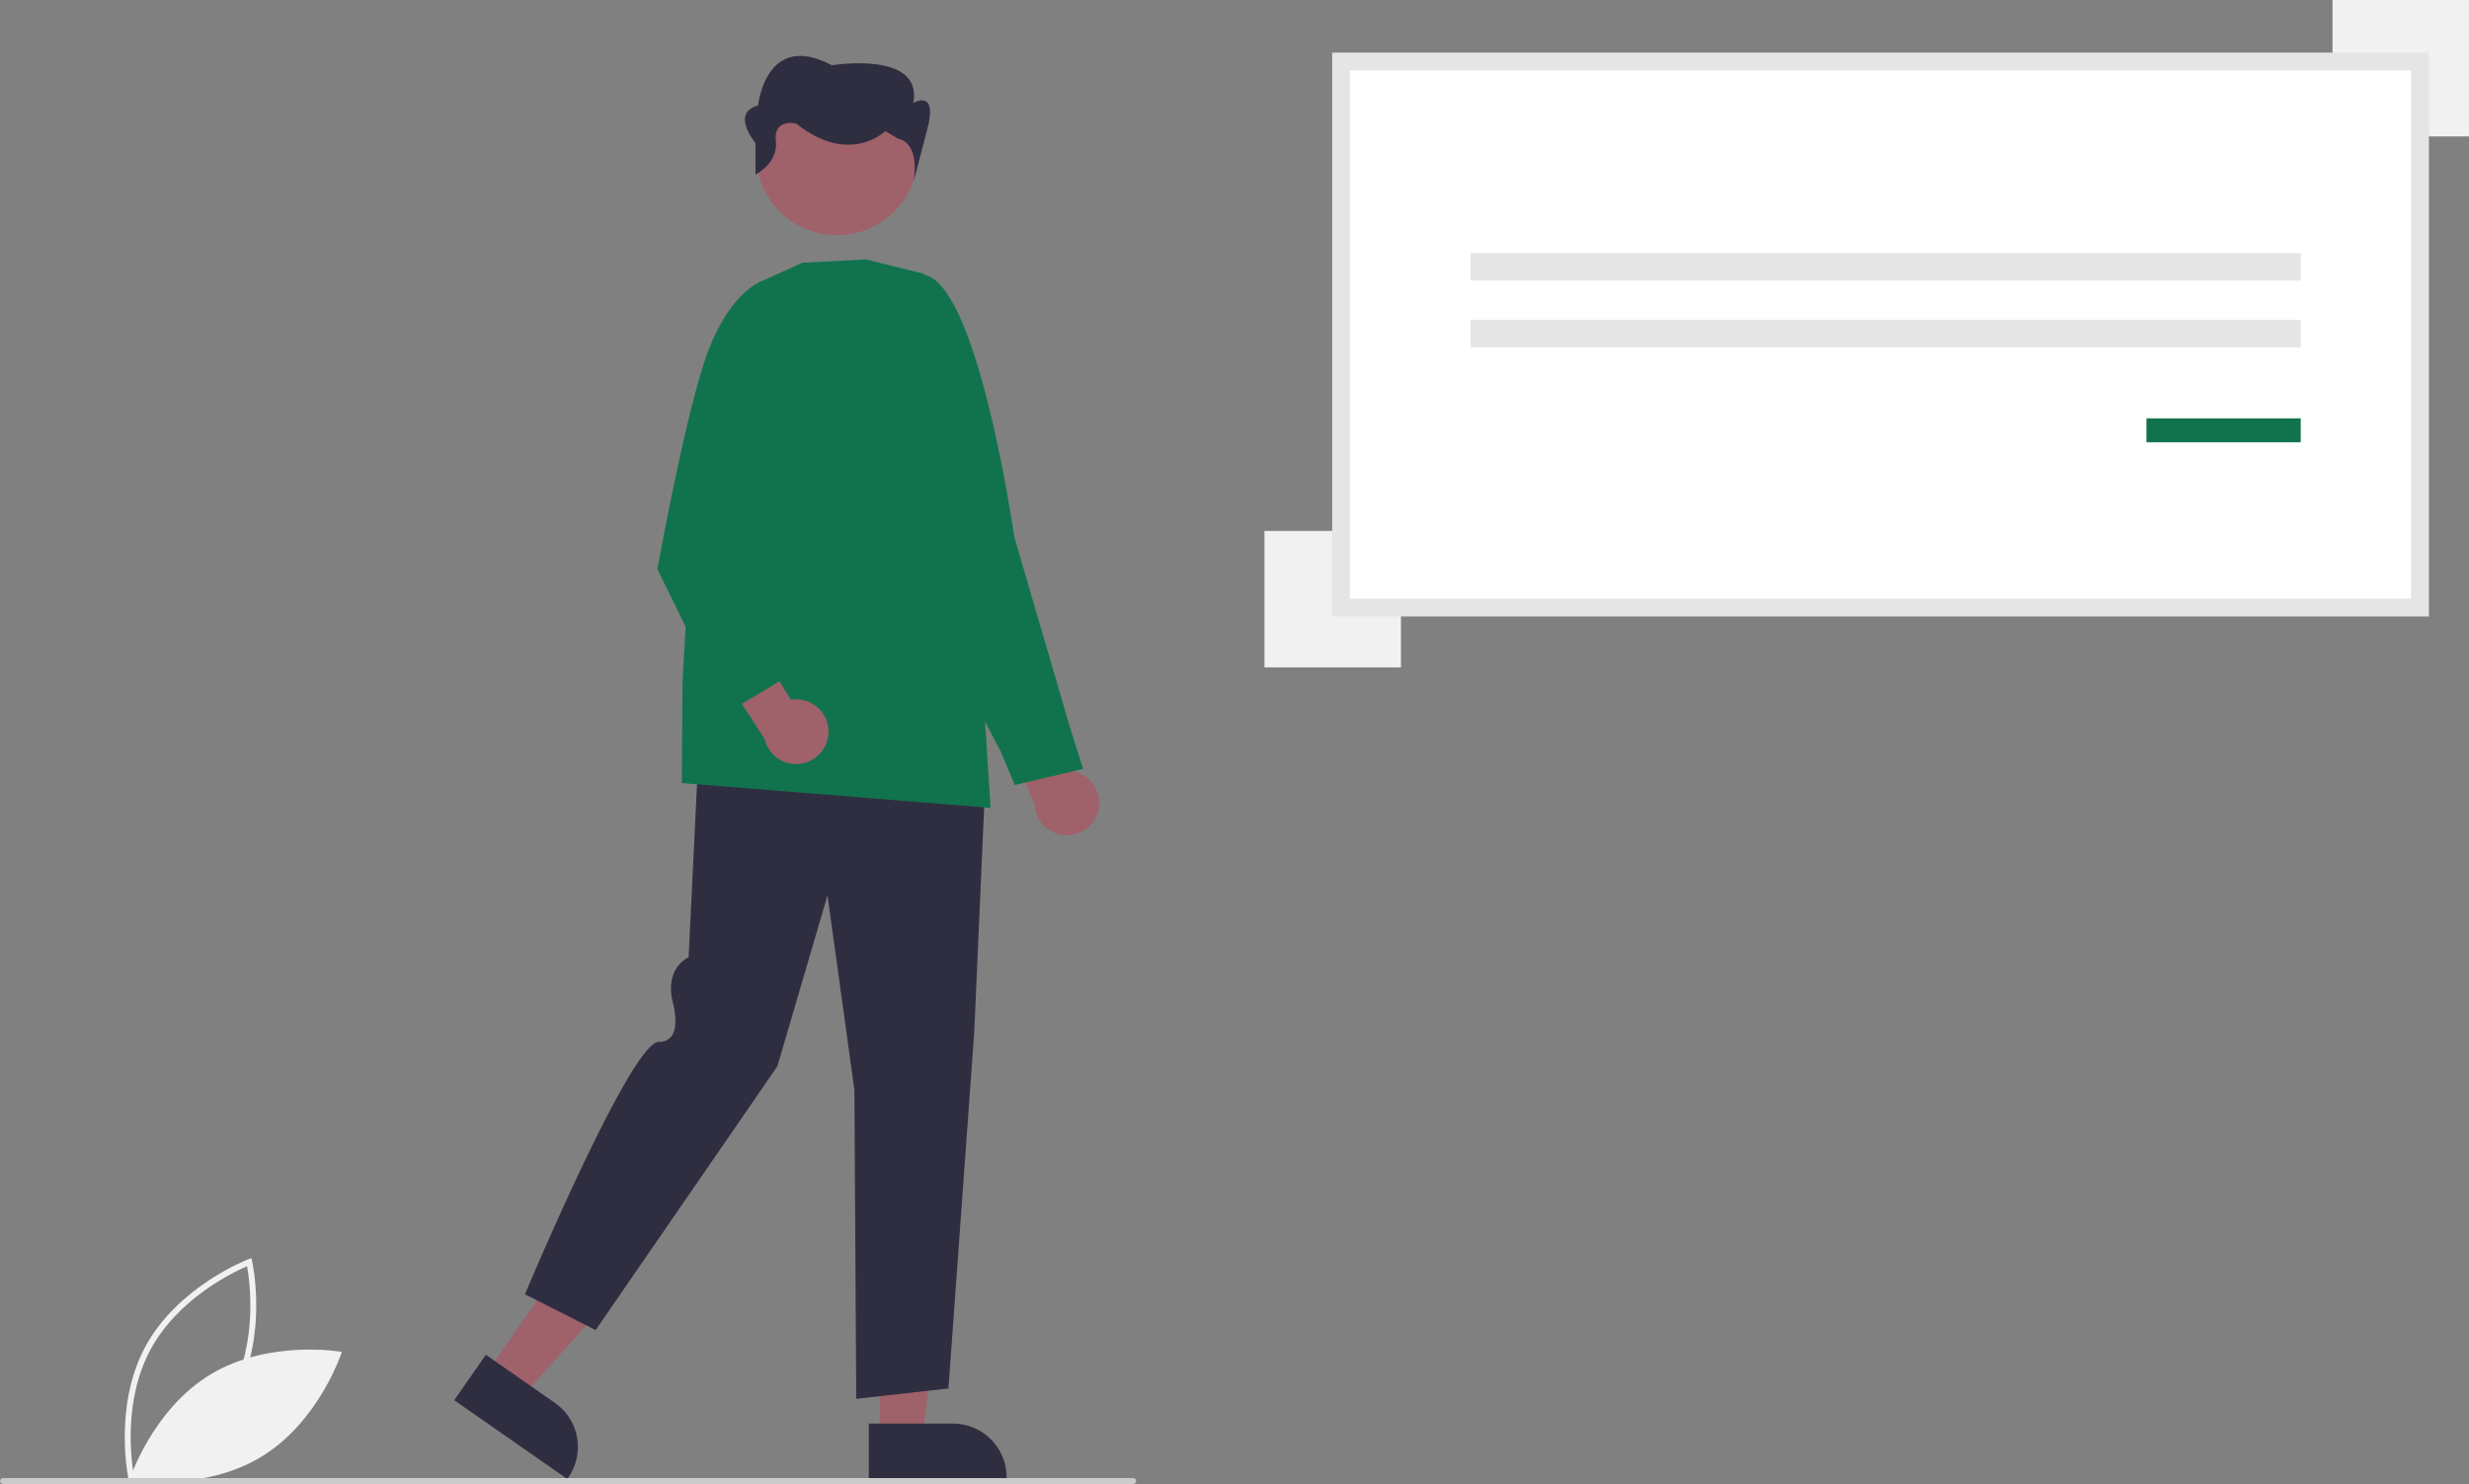 <svg id="Groupe_16" data-name="Groupe 16" xmlns="http://www.w3.org/2000/svg" width="345.886" height="207.961" viewBox="0 0 345.886 207.961">
  <rect x="0" y="0" width="345.886" height="207.961" fill="#808080" stroke="none"/>
  <path id="Tracé_112" data-name="Tracé 112" d="M226.518,655.193c-.023-.1-2.261-10.307,2.309-18.782s14.326-12.213,14.424-12.25l.446-.167.105.465c.023.1,2.261,10.307-2.309,18.782s-14.326,12.213-14.424,12.25l-.446.167Zm16.568-30.065c-1.954.841-9.667,4.519-13.527,11.678s-2.7,15.625-2.324,17.719c1.953-.839,9.663-4.512,13.526-11.678s2.7-15.624,2.324-17.719Z" transform="translate(-208.472 -447.697)" fill="#f1f1f1"/>
  <path id="Tracé_113" data-name="Tracé 113" d="M238.949,658.286c-8.213,4.941-11.376,14.756-11.376,14.756s10.153,1.8,18.366-3.138,11.376-14.756,11.376-14.756S247.162,653.344,238.949,658.286Z" transform="translate(-209.42 -465.715)" fill="#f1f1f1"/>
  <path id="Tracé_114" data-name="Tracé 114" d="M533.757,451.58a4.5,4.5,0,0,0-4.356-5.36l-3.8-9.565-6.376.894,5.561,13.432a4.529,4.529,0,0,0,8.974.6Z" transform="translate(-379.852 -338.221)" fill="#9f616a"/>
  <path id="Tracé_115" data-name="Tracé 115" d="M505.842,363.882l-1.976-4.711-12.311-23.435.669-43.363.129-.017c7.878-1.041,13.208,35.257,13.431,36.8l7.779,26.6,1.852,5.864Z" transform="translate(-363.684 -253.883)" fill="#10734e"/>
  <path id="Tracé_116" data-name="Tracé 116" d="M296.516,452.195H302.5l2.847-23.088h-8.835Z" transform="translate(-173.276 -250.758)" fill="#9f616a"/>
  <path id="Tracé_117" data-name="Tracé 117" d="M476.741,679.777H488.53a7.513,7.513,0,0,1,7.512,7.512v.245h-19.3Z" transform="translate(-355.027 -480.295)" fill="#2f2e41"/>
  <path id="Tracé_118" data-name="Tracé 118" d="M164.1,436.081l4.911,3.422,15.537-17.314-7.249-5.051Z" transform="translate(-95.893 -243.765)" fill="#9f616a"/>
  <path id="Tracé_119" data-name="Tracé 119" d="M341.432,656.579l9.672,6.74h0a7.513,7.513,0,0,1,1.868,10.459l-.14.2L337,662.943Z" transform="translate(-273.365 -466.739)" fill="#2f2e41"/>
  <path id="Tracé_120" data-name="Tracé 120" d="M407.248,541.533l-.259-43.312-3.767-27.234-7.022,23.95-.014.02L370.741,531.9l-9.9-5.017.054-.129c.605-1.439,14.864-35.242,18.7-35.242a2.07,2.07,0,0,0,1.763-.775c1.125-1.5.209-4.689.2-4.721-1.1-4.549,1.661-6.1,2.211-6.357l1.478-30.506.153.011,40.062,2.81-1.681,38.14-3.615,49.972-.124.014Z" transform="translate(-287.297 -345.523)" fill="#2f2e41"/>
  <path id="Tracé_121" data-name="Tracé 121" d="M456.959,364.136l-.173-.014L413.7,360.649l.106-14.256,2.109-37.223.012-.026,8.588-18.644,6.088-2.757,8.882-.467.022.005,8.106,2.008,8.432,60.531Z" transform="translate(-318.188 -250.928)" fill="#10734e"/>
  <circle id="Ellipse_36" data-name="Ellipse 36" cx="11.344" cy="11.344" r="11.344" transform="translate(101.851 17.103) rotate(-28.663)" fill="#9f616a"/>
  <path id="Tracé_122" data-name="Tracé 122" d="M436.46,235.3v-4.42s-3.564-4.2.357-5.255c0,0,1.069-10.575,10.337-5.64,0,0,12.832-2.115,11.406,5.287,0,0,3.208-1.932,2.139,3l-2.068,7.949s1-5.251-2.209-5.956l-1.782-1.057s-4.99,4.935-12.475-1.057c0,0-3.208-.766-2.852,2.407S436.46,235.3,436.46,235.3Z" transform="translate(-330.621 -210.84)" fill="#2f2e41"/>
  <path id="Tracé_123" data-name="Tracé 123" d="M439.509,428a4.5,4.5,0,0,0-5.247-4.492l-5.458-8.727-6.112,2.023,7.881,12.216A4.529,4.529,0,0,0,439.509,428Z" transform="translate(-323.443 -325.44)" fill="#9f616a"/>
  <path id="Tracé_124" data-name="Tracé 124" d="M415.353,355.044,405.478,335l.009-.049c.04-.222,4.015-22.292,7.055-30.4,3.059-8.163,7.247-9.8,7.423-9.868l.088-.033,3.755,3.6-5.2,34.716,5.606,16.743Z" transform="translate(-313.383 -255.233)" fill="#10734e"/>
  <rect id="Rectangle_20" data-name="Rectangle 20" width="19.119" height="19.119" transform="translate(326.768)" fill="#f1f1f1"/>
  <rect id="Rectangle_21" data-name="Rectangle 21" width="19.119" height="19.119" transform="translate(177.142 74.397)" fill="#f1f1f1"/>
  <path id="Tracé_125" data-name="Tracé 125" d="M635.922,297.077H787.075V220.556H635.922Z" transform="translate(-448.049 -211.938)" fill="#fff"/>
  <path id="Tracé_126" data-name="Tracé 126" d="M786.57,296.57H632.922V217.556H786.569Zm-151.153-2.494H784.076V220.05H635.416Z" transform="translate(-446.296 -210.185)" fill="#e5e5e5"/>
  <rect id="Rectangle_22" data-name="Rectangle 22" width="116.295" height="3.857" transform="translate(206.017 35.459)" fill="#e5e5e5"/>
  <rect id="Rectangle_23" data-name="Rectangle 23" width="116.295" height="3.857" transform="translate(206.017 44.812)" fill="#e5e5e5"/>
  <rect id="Rectangle_24" data-name="Rectangle 24" width="21.613" height="3.347" transform="translate(300.699 58.622)" fill="#10734e"/>
  <path id="Tracé_127" data-name="Tracé 127" d="M342.666,698.969H184.313a.416.416,0,0,1,0-.831H342.666a.416.416,0,0,1,0,.831Z" transform="translate(-183.897 -491.025)" fill="#cbcbcb"/>
</svg>
